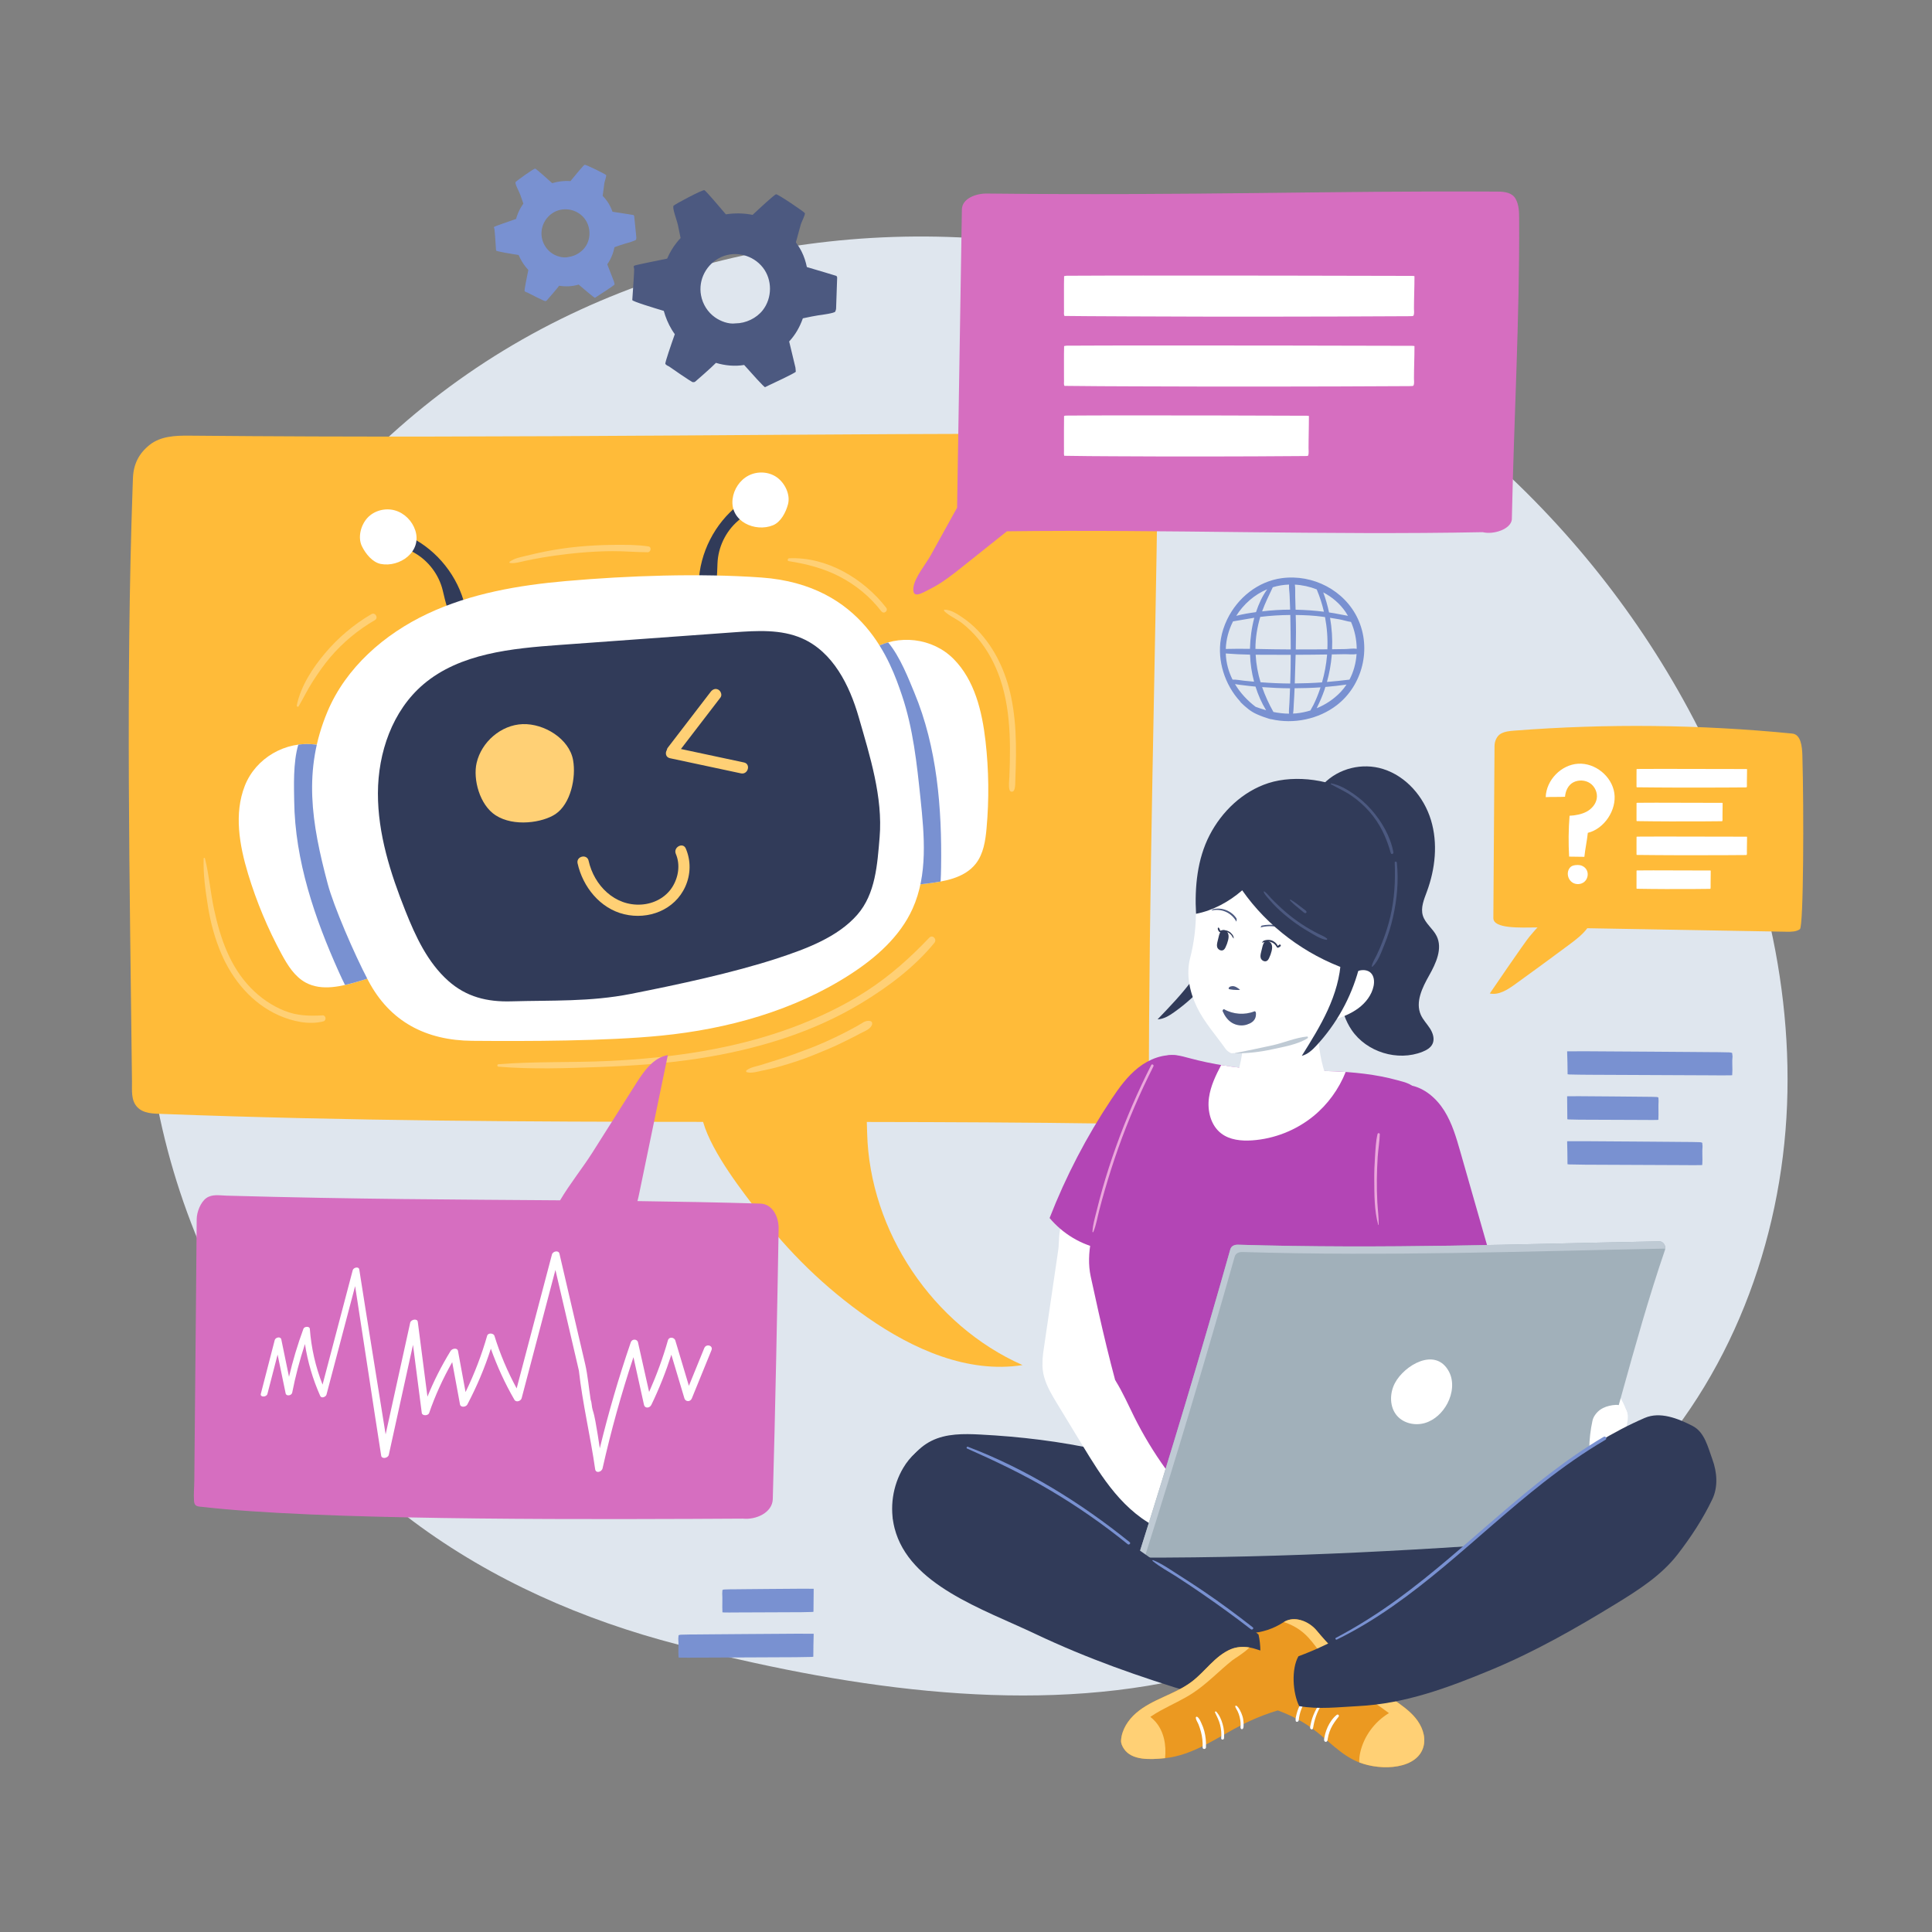 <?xml version="1.0" encoding="utf-8"?>
<!-- Generator: Adobe Illustrator 27.5.0, SVG Export Plug-In . SVG Version: 6.00 Build 0)  -->
<svg version="1.1" xmlns="http://www.w3.org/2000/svg" xmlns:xlink="http://www.w3.org/1999/xlink" x="0px" y="0px"
	 viewBox="0 0 500 500" style="enable-background:new 0 0 500 500;" xml:space="preserve">
<rect x="0" y="0" width="500" height="500" fill="#808080" stroke="none"/>
<g id="OBJECTS">
	<path style="fill:#DFE6EE;" d="M106.992,393.762c-47.884-35.706-74.238-97.584-68.938-157.079
		c5.3-59.495,41.259-114.971,92.301-145.995S246.116,53.1,303.063,71.125c56.946,18.025,105.527,59.817,133.884,112.389
		c16.9,31.331,26.938,66.819,25.543,102.389c-1.395,35.57-14.77,71.117-39.627,96.599c-15.099,15.477-33.99,26.765-54.205,34.215
		c-21.612,7.964-41.824,13.344-63.873,18.09c-41.5,8.933-87.884,1.521-129.246-9.173
		C150.981,419.283,127.386,408.969,106.992,393.762z"/>
	<g>
		<path style="fill:#FFBB39;" d="M299.659,117.207c-1.378-2.541-4.121-4.941-7.012-4.95c-81.11-0.234-157.185,1.307-243.699,0.49
			c-3.609-0.034-7.379,0.134-10.207,2.377c-2.828,2.243-4.203,5.025-4.337,8.632c-0.029,0.787-0.057,1.574-0.085,2.361
			c-1.793,51.218-0.739,102.456-0.163,153.686c0.027,2.392-0.291,4.934,1.34,6.683c1.631,1.749,4.183,1.714,6.573,1.804
			c48.523,1.825,94.631,2.024,139.886,2.052c2.39,8.297,10.917,18.866,13.914,22.871c8.007,10.698,17.708,20.136,28.672,27.779
			c11.758,8.196,25.939,14.515,40.098,12.288c-23.239-10.277-39.552-34.62-40.222-60.021c-0.025-0.948-0.039-1.923-0.087-2.895
			c20.783,0.029,41.49,0.119,62.272,0.415c4.352,0.062,10.726-2.074,10.723-6.426c-0.036-53.414,1.747-115.622,2.249-158.841
			C299.607,122.621,301.037,119.748,299.659,117.207z"/>
		<g>
			<path style="fill:#FFFFFF;" d="M63.357,203.363c-2.831,7.215-1.402,15.374,0.843,22.792c2.185,7.215,5.107,14.207,8.708,20.831
				c1.545,2.842,3.347,5.749,6.189,7.295c4.216,2.294,9.4,0.976,14.001-0.392c3.777-1.123,7.99-2.611,9.617-6.2
				c1.207-2.663,0.62-5.757-0.023-8.609c-2.298-10.188-5.04-20.276-8.218-30.225c-2.025-6.339-5.349-15.202-12.864-16.165
				C73.927,191.705,66.189,196.148,63.357,203.363z"/>
			<path style="fill:#7991D1;" d="M94.475,208.855c-2.025-6.339-5.349-15.202-12.864-16.165c-1.478-0.189-2.957-0.174-4.403,0.019
				c-1.399,4.624-1.116,11.041-1.071,14.59c0.194,15.391,5.315,30.374,11.571,44.271c0.504,1.119,1.024,2.24,1.579,3.34
				c1.293-0.292,2.574-0.654,3.812-1.022c3.777-1.123,7.99-2.611,9.617-6.2c1.207-2.663,0.62-5.757-0.023-8.609
				C100.395,228.891,97.652,218.803,94.475,208.855z"/>
			<path style="fill:#FFFFFF;" d="M246.785,170.536c5.46,5.5,7.385,13.557,8.266,21.257c0.857,7.49,0.947,15.068,0.269,22.576
				c-0.291,3.222-0.792,6.605-2.788,9.152c-2.96,3.778-8.242,4.625-13.008,5.194c-3.913,0.467-8.37,0.773-11.287-1.877
				c-2.164-1.966-2.853-5.039-3.394-7.912c-1.932-10.264-3.415-20.612-4.445-31.005c-0.656-6.622-1.12-16.076,5.397-19.941
				C232.459,164.027,241.324,165.036,246.785,170.536z"/>
			<path style="fill:#7991D1;" d="M220.399,187.92c-0.656-6.622-1.12-16.076,5.397-19.941c1.281-0.76,2.645-1.332,4.049-1.729
				c3.118,3.69,5.404,9.692,6.77,12.969c5.927,14.206,7.169,29.99,6.939,45.229c-0.018,1.228-0.052,2.462-0.125,3.693
				c-1.302,0.245-2.622,0.421-3.905,0.574c-3.913,0.467-8.37,0.772-11.287-1.877c-2.164-1.966-2.853-5.039-3.394-7.912
				C222.911,208.661,221.428,198.313,220.399,187.92z"/>
			<path style="fill:#313B59;" d="M106.288,139.027c6.966,3.509,12.252,10.194,14.06,17.781c0.243,1.021-4.091,1.642-4.503,0.677
				c-0.412-0.965-1.027-3.708-1.275-4.728c-0.98-4.022-3.671-7.597-7.264-9.652c-0.618-0.354-1.27-0.67-1.792-1.154
				c-0.522-0.485-0.905-1.186-0.803-1.891C104.813,139.354,105.652,138.706,106.288,139.027z"/>
			<path style="fill:#FFFFFF;" d="M107.472,137.249c-0.796-2.438-2.814-4.47-5.283-5.163c-2.469-0.693-5.312,0.03-7.064,1.902
				c-1.751,1.873-2.584,5.065-1.464,7.371c0.954,1.965,2.741,4.174,4.885,4.591C103.421,146.899,109.286,142.807,107.472,137.249z"
				/>
			<path style="fill:#313B59;" d="M191.103,130.67c-6.139,4.811-10.006,12.406-10.285,20.201c-0.038,1.049,4.335,0.805,4.549-0.223
				s0.277-3.838,0.32-4.887c0.169-4.136,2.104-8.171,5.223-10.893c0.537-0.468,1.113-0.907,1.53-1.485
				c0.416-0.578,0.654-1.341,0.415-2.012C192.614,130.701,191.663,130.231,191.103,130.67z"/>
			<path style="fill:#FFFFFF;" d="M189.592,129.16c0.3-2.547,1.88-4.937,4.163-6.102c2.284-1.166,5.214-1.016,7.3,0.475
				c2.086,1.491,3.53,4.457,2.886,6.939c-0.549,2.115-1.865,4.632-3.886,5.463C195.463,137.824,188.907,134.966,189.592,129.16z"/>
			<path style="fill:#FFFFFF;" d="M95.284,253.747c-3.716-7.081-8.942-19.27-10.454-24.938c-4.232-15.871-6.444-29.495-0.085-44.64
				c4.781-11.385,14.713-20.07,25.886-25.328c11.173-5.258,23.562-7.388,35.863-8.466c15.981-1.401,34.557-2.058,50.558-0.915
				c26.45,1.889,33.469,21.912,36.368,30.486c2.898,8.574,3.858,17.662,4.799,26.664c1.005,9.609,1.931,19.747-2.041,28.555
				c-3.261,7.23-9.495,12.711-16.157,17.015c-14.543,9.394-31.721,14.14-48.95,15.848c-14.297,1.418-34.493,1.456-48.833,1.337
				C110.25,269.266,100.887,264.423,95.284,253.747z"/>
			<path style="fill:#313B59;" d="M116.007,253.842c-5.356-4.777-8.45-11.48-11.087-18.095c-3.89-9.759-7.14-19.979-7.115-30.458
				c0.025-10.479,3.716-21.344,11.789-28.201c9.429-8.009,22.801-9.277,35.236-10.178c15.046-1.091,30.092-2.182,45.137-3.273
				c5.94-0.431,12.165-0.816,17.602,1.572c8.003,3.514,12.292,12.125,14.673,20.408c2.885,10.034,6.272,20.673,5.402,31.064
				c-0.593,7.081-1.056,14.617-5.753,20.022c-5.063,5.827-13.259,8.865-20.658,11.295c-11.482,3.771-26.118,6.885-38.008,9.228
				c-10.504,2.069-20.408,1.619-30.945,1.922C126.117,259.323,120.703,258.029,116.007,253.842z"/>
			<path style="fill:#FFD075;" d="M192.536,197.323c-5.436-1.16-10.873-2.321-16.309-3.481l10.234-13.334
				c0.482-0.628,0.097-1.639-0.525-2.003c-0.755-0.441-1.52-0.104-2.003,0.525c-3.712,4.837-7.425,9.674-11.137,14.51
				c-0.123,0.16-0.188,0.345-0.209,0.538c-0.473,0.766-0.329,1.906,0.796,2.147c6.125,1.307,12.251,2.615,18.376,3.922
				C193.595,200.539,194.381,197.717,192.536,197.323z"/>
			<path style="fill:#FFD075;" d="M123.351,197.43c1.261-5.432,6.333-9.824,11.906-10.025c5.573-0.201,12.062,3.799,13.052,9.286
				c0.832,4.613-0.648,11.358-4.534,13.98c-3.284,2.216-10.769,3.401-15.526,0.315C124.124,208.312,122.37,201.656,123.351,197.43z"
				/>
			<path style="fill:#FFD075;" d="M177.484,219.602c-0.739-1.732-3.315-0.336-2.579,1.389c1.191,2.789,0.682,6.06-0.915,8.58
				c-1.735,2.739-4.787,4.315-7.988,4.526c-6.883,0.452-12.249-4.933-13.674-11.344c-0.408-1.838-3.259-1.165-2.849,0.679
				c1.35,6.074,5.797,11.655,12.017,13.163c6.305,1.529,13.127-1.078,15.863-7.151C178.775,226.3,178.836,222.77,177.484,219.602z"
				/>
		</g>
		<g>
			<path style="fill:#FFD075;" d="M240.496,242.673c-4.943,5.197-10.143,9.85-16.178,13.764c-6.035,3.914-12.646,7.035-19.384,9.529
				c-15.055,5.572-31.181,7.817-47.152,8.601c-9.578,0.47-19.211,0.091-28.767,0.852c-0.412,0.033-0.412,0.607,0,0.641
				c8.678,0.709,17.483,0.409,26.177,0.082c8.605-0.324,17.239-0.891,25.752-2.221c14.756-2.306,29.372-6.638,42.194-14.446
				c6.855-4.175,13.578-9.221,18.684-15.475C242.571,243.084,241.345,241.781,240.496,242.673z"/>
			<path style="fill:#FFD075;" d="M225.273,264.258c-1.245-0.355-2.322,0.667-3.36,1.227c-1.348,0.727-2.697,1.472-4.07,2.151
				c-2.723,1.347-5.539,2.638-8.38,3.714c-2.736,1.036-5.477,2.059-8.272,2.925c-1.467,0.455-2.924,0.94-4.396,1.378
				c-1.195,0.356-2.646,0.564-3.625,1.375c-0.163,0.135-0.064,0.408,0.121,0.459c1.216,0.331,2.7-0.141,3.902-0.39
				c1.508-0.312,3.003-0.638,4.484-1.061c2.952-0.844,5.876-1.777,8.723-2.93c2.733-1.107,5.441-2.193,8.071-3.529
				c1.371-0.696,2.759-1.343,4.105-2.088c1.087-0.602,2.814-1.121,3.136-2.457C225.793,264.699,225.609,264.354,225.273,264.258z"/>
			<path style="fill:#FFD075;" d="M96.121,158.94c-4.533,2.643-8.6,6.084-11.984,10.093c-3.248,3.847-6.296,8.528-7.336,13.526
				c-0.062,0.296,0.338,0.491,0.502,0.212c1.258-2.15,2.324-4.392,3.684-6.486c1.386-2.134,2.828-4.235,4.478-6.175
				c3.278-3.854,7.189-7.083,11.557-9.629C98.013,159.903,97.116,158.36,96.121,158.94z"/>
			<path style="fill:#FFD075;" d="M229.393,157.337c-5.831-7.549-15.386-13.287-25.16-12.851c-0.401,0.018-0.542,0.673-0.1,0.741
				c4.571,0.704,9.046,1.859,13.174,4.001c4.162,2.16,7.855,5.192,10.724,8.906c0.201,0.26,0.539,0.493,0.891,0.363
				c0.234-0.087,0.326-0.164,0.472-0.363C229.54,157.932,229.548,157.536,229.393,157.337z"/>
			<path style="fill:#FFD075;" d="M167.824,141.413c-2.962-0.454-6.073-0.433-9.064-0.405c-3.113,0.03-6.223,0.187-9.321,0.49
				c-2.939,0.287-5.845,0.725-8.739,1.314c-1.523,0.31-3.039,0.653-4.547,1.031c-1.389,0.348-3.071,0.634-4.229,1.52
				c-0.148,0.114-0.094,0.319,0.092,0.341c1.304,0.157,2.736-0.309,4.005-0.58c1.447-0.31,2.902-0.589,4.361-0.834
				c3.076-0.517,6.183-0.913,9.288-1.204c2.943-0.276,5.899-0.431,8.855-0.446c3.036-0.015,6.064,0.268,9.094,0.279
				C168.455,142.921,168.7,141.547,167.824,141.413z"/>
			<path style="fill:#FFD075;" d="M83.477,262.776c-3.438,0.197-6.59,0.117-9.841-1.179c-3.294-1.313-6.276-3.389-8.74-5.93
				c-5.401-5.57-7.884-12.863-9.49-20.295c-0.946-4.377-1.285-8.902-2.369-13.241c-0.048-0.192-0.331-0.145-0.337,0.046
				c-0.134,4.15,0.48,8.431,1.135,12.522c0.659,4.111,1.778,8.194,3.402,12.029c2.897,6.839,8.012,12.997,14.922,16.043
				c3.475,1.531,7.765,2.535,11.528,1.555C84.531,264.107,84.381,262.725,83.477,262.776z"/>
			<path style="fill:#FFD075;" d="M262.917,192.43c-0.075-4.075-0.415-8.16-1.259-12.153c-1.338-6.333-4.139-12.468-8.656-17.172
				c-1.196-1.246-2.52-2.357-3.953-3.321c-1.326-0.892-2.897-1.961-4.548-1.999c-0.179-0.004-0.271,0.228-0.146,0.352
				c1.322,1.298,3.189,2.012,4.654,3.156c1.502,1.173,2.879,2.531,4.102,3.992c2.571,3.07,4.474,6.701,5.753,10.485
				c1.537,4.547,2.189,9.329,2.416,14.109c0.117,2.477,0.118,4.959,0.063,7.438c-0.028,1.242-0.07,2.483-0.119,3.724
				c-0.044,1.116-0.264,2.333,0.056,3.415c0.184,0.623,0.978,0.547,1.191,0c0.334-0.856,0.263-1.808,0.298-2.717
				c0.042-1.086,0.08-2.171,0.109-3.257C262.93,196.464,262.953,194.447,262.917,192.43z"/>
		</g>
	</g>
	<g>
		<path style="fill:#D66EC0;" d="M393.155,56.641c-0.009-1.791-0.043-3.675-0.939-5.225c-0.896-1.55-2.775-1.817-4.566-1.827
			c-44-0.248-78.854,1.077-132.286,0.504c-2.833-0.03-6.385,1.298-6.43,4.131c-0.413,25.732-0.826,51.464-1.238,77.195
			c-0.266,0.446-0.522,0.898-0.769,1.346c-2.019,3.65-4.039,7.299-6.058,10.949c-1.228,2.219-4.182,5.744-4.476,8.338
			c-0.357,3.15,2.248,1.415,4.42,0.322c3.065-1.543,5.776-3.713,8.446-5.842c3.777-3.012,7.555-6.023,11.332-9.035
			c40.806-0.511,82.44,1.027,123.135,0.229c2.779,0.704,7.264-0.758,7.536-3.275C391.793,108.651,393.289,82.444,393.155,56.641z"/>
		<g>
			<g>
				<path style="fill:#FFFFFF;" d="M365.818,81.674c0,0-0.004,0-0.005,0c0.271-0.637,0.102-1.289,0.119-1.927
					c0.017-0.667,0.012-1.334,0.023-2.002c0.022-1.334,0.064-2.669,0.088-4.003c0.013-0.751,0.029-1.501,0.022-2.252
					c0-0.043-0.167-0.066-0.347-0.071c-0.069-0.009-0.15-0.016-0.257-0.016c-11.636-0.056-58.079-0.107-69.66-0.089
					c-6.56,0.01-13.125,0.009-19.682,0.051c-0.221,0.001-0.36,0.025-0.418,0.054c-0.165,0.006-0.309,0.027-0.31,0.067
					c-0.079,2.669-0.006,5.338-0.033,8.008c-0.004,0.365,0.004,0.73,0.007,1.095c0.004,0.384-0.078,0.774,0.098,1.158
					c0.02,0.043,0.285,0.05,0.396,0.022c0.027,0.002,0.052,0.004,0.083,0.005c2.881,0.065,29.215,0.159,35.025,0.167
					c11.678,0.016,23.357,0.013,35.033-0.026c6.606-0.022,12.143-0.069,18.749-0.082C365.309,81.832,365.745,81.82,365.818,81.674z"
					/>
			</g>
			<g>
				<path style="fill:#FFFFFF;" d="M365.818,99.77c0,0-0.004,0-0.005,0c0.271-0.637,0.102-1.289,0.119-1.927
					c0.017-0.667,0.012-1.334,0.023-2.002c0.022-1.334,0.064-2.669,0.088-4.003c0.013-0.751,0.029-1.501,0.022-2.252
					c0-0.043-0.167-0.066-0.347-0.071c-0.069-0.009-0.15-0.016-0.257-0.016c-11.636-0.056-58.079-0.107-69.66-0.089
					c-6.56,0.01-13.125,0.009-19.682,0.051c-0.221,0.001-0.36,0.025-0.418,0.055c-0.165,0.006-0.309,0.027-0.31,0.067
					c-0.079,2.669-0.006,5.339-0.033,8.008c-0.004,0.365,0.004,0.73,0.007,1.095c0.004,0.384-0.078,0.774,0.098,1.158
					c0.02,0.043,0.285,0.051,0.396,0.022c0.027,0.002,0.052,0.004,0.083,0.005c2.881,0.065,14.634,0.106,17.595,0.117
					c5.809,0.022,11.619,0.042,17.429,0.05c11.678,0.016,23.357,0.013,35.033-0.026c6.606-0.022,12.143-0.068,18.749-0.082
					C365.309,99.928,365.745,99.916,365.818,99.77z"/>
			</g>
			<g>
				<path style="fill:#FFFFFF;" d="M338.573,117.866c0,0-0.003,0-0.004,0c0.189-0.637,0.072-1.289,0.083-1.927
					c0.012-0.667,0.009-1.334,0.016-2.002c0.015-1.334,0.045-2.669,0.061-4.003c0.009-0.751,0.021-1.501,0.016-2.252
					c0-0.043-0.117-0.066-0.243-0.071c-0.049-0.009-0.105-0.016-0.179-0.016c-8.132-0.056-40.589-0.107-48.682-0.089
					c-4.584,0.01-9.173,0.009-13.755,0.051c-0.154,0.001-0.251,0.025-0.292,0.055c-0.115,0.006-0.216,0.027-0.217,0.067
					c-0.055,2.669-0.004,5.339-0.023,8.007c-0.003,0.365,0.003,0.73,0.005,1.095c0.003,0.385-0.055,0.774,0.069,1.158
					c0.014,0.043,0.199,0.051,0.277,0.022c0.019,0.002,0.036,0.004,0.058,0.005c2.014,0.065,10.227,0.106,12.297,0.117
					c4.06,0.022,8.12,0.042,12.181,0.05c8.161,0.016,16.323,0.013,24.483-0.026c4.616-0.022,8.486-0.068,13.103-0.082
					C338.217,118.024,338.523,118.012,338.573,117.866z"/>
			</g>
		</g>
	</g>
	<g>
		<path style="fill:#D66EC0;" d="M201.511,318.015c0.055-3.131-1.61-6.435-4.737-6.526c-10.973-0.32-21.454-0.515-31.805-0.649
			c0.167-0.605,0.304-1.219,0.428-1.82c2.48-11.986,4.961-23.971,7.441-35.957c-3.711,0.612-6.179,4.118-8.201,7.314
			c-3.783,5.981-7.566,11.961-11.35,17.942c-2.426,3.835-5.82,8.056-8.335,12.323c-26.182-0.203-53.01-0.268-86.323-1.209
			c-1.816-0.051-3.701-0.436-5.206,0.61c-1.505,1.046-2.506,3.651-2.519,5.469c-0.114,15.174-0.269,30.349-0.415,45.523
			c-0.047,4.945-0.094,9.889-0.138,14.834c-0.021,2.409-0.042,4.818-0.062,7.227c-0.015,1.797-0.205,3.598-0.074,5.394
			c0.111,1.517,1.095,1.37,2.421,1.521c1.918,0.219,3.84,0.408,5.763,0.578c4.508,0.398,9.025,0.694,13.544,0.942
			c11.035,0.606,22.085,0.929,33.133,1.157c12.441,0.257,24.885,0.374,37.328,0.424c12.296,0.049,24.591,0.029,36.887-0.025
			c4.312-0.019,8.624-0.042,12.937-0.068c3.46,0.368,7.669-1.565,7.768-5.052C200.659,364.672,201.146,338.89,201.511,318.015z"/>
		<path style="fill:#FFFFFF;" d="M182.259,348.895c-1.325,3.252-2.65,6.504-3.975,9.756c-1.172-3.916-2.343-7.831-3.514-11.747
			c-0.24-0.803-1.615-1.079-1.921,0c-1.289,4.54-2.923,8.98-4.857,13.335c-0.963-4.284-1.928-8.568-2.883-12.854
			c-0.193-0.865-1.528-0.969-1.861,0c-3.113,9.058-5.779,18.209-8.018,27.431c-0.342-2.322-0.707-4.64-1.129-6.941
			c-0.188-1.023-0.398-2.003-0.714-2.969c-0.27-0.828-0.207-1.847-0.523-2.642c-0.48-3.047-0.74-6.255-1.419-9.226
			c-0.732-3.203-1.497-6.396-2.244-9.595c-1.479-6.332-2.954-12.666-4.42-19.003c-0.218-0.943-1.714-0.63-1.937,0.214
			c-3.063,11.552-6.102,23.107-9.135,34.663c-2.374-4.377-4.301-8.915-5.752-13.62c-0.208-0.676-1.644-0.853-1.887,0
			c-1.413,4.946-3.275,9.804-5.583,14.566c-0.654-3.548-1.307-7.097-1.961-10.645c-0.16-0.867-1.495-0.673-1.908,0
			c-2.361,3.85-4.36,7.8-5.998,11.84c-0.832-6.453-1.665-12.905-2.497-19.358c-0.125-0.968-1.781-0.634-1.968,0.217
			c-2.119,9.633-4.238,19.266-6.357,28.899c-2.256-14.228-4.602-28.44-6.821-42.674c-0.132-0.848-1.507-0.53-1.696,0.187
			c-2.611,9.869-5.217,19.738-7.804,29.61c-1.826-4.644-2.921-9.475-3.297-14.455c-0.053-0.698-1.414-0.649-1.654,0
			c-1.516,4.108-2.753,8.255-3.732,12.431c-0.665-3.226-1.33-6.452-1.995-9.679c-0.173-0.837-1.515-0.55-1.707,0.188
			c-1.206,4.638-2.412,9.276-3.597,13.916c-0.23,0.9,1.478,0.887,1.711,0c0.888-3.389,1.76-6.78,2.635-10.171
			c0.695,3.349,1.39,6.698,2.083,10.048c0.166,0.802,1.543,0.574,1.692-0.187c0.83-4.232,1.944-8.429,3.304-12.596
			c0.708,4.625,2.03,9.114,3.957,13.441c0.319,0.716,1.46,0.237,1.616-0.353c2.488-9.358,4.949-18.719,7.411-28.079
			c2.282,14.622,4.451,29.264,6.744,43.884c0.151,0.962,1.782,0.642,1.971-0.217c2.087-9.491,4.174-18.982,6.261-28.473
			c0.759,5.879,1.518,11.757,2.276,17.636c0.101,0.781,1.642,0.775,1.909,0c1.549-4.495,3.543-8.88,5.966-13.15
			c0.672,3.649,1.345,7.299,2.017,10.948c0.153,0.831,1.53,0.716,1.907,0c2.479-4.712,4.507-9.526,6.076-14.43
			c1.624,4.552,3.639,8.972,6.102,13.221c0.446,0.768,1.672,0.323,1.865-0.407c2.928-11.066,5.842-22.133,8.744-33.201
			c2.035,8.68,4.053,17.364,6.07,26.048c0.959,8.606,2.994,16.977,4.215,25.532c0.163,1.14,1.695,0.751,1.922-0.257
			c2.172-9.665,4.845-19.254,7.987-28.744c0.912,4.111,1.821,8.222,2.729,12.334c0.215,0.973,1.47,0.899,1.905,0
			c2.049-4.232,3.76-8.558,5.175-12.971c1.127,3.767,2.254,7.533,3.381,11.3c0.263,0.878,1.51,1.008,1.921,0
			c1.694-4.158,3.388-8.317,5.083-12.475C184.626,348.195,182.758,347.67,182.259,348.895z"/>
	</g>
	<g>
		<path style="fill:#FFBB39;" d="M466.453,195.509c-0.065-2.268-0.367-5.441-2.624-5.663c-23.877-2.353-47.96-2.609-71.881-0.763
			c-1.204,0.093-2.447,0.203-3.507,0.78c-1.06,0.578-1.649,1.969-1.658,3.176c-0.102,14.862-0.204,29.724-0.305,44.586
			c0.059,2.76,6.859,2.44,11.436,2.397c-0.707,0.71-1.366,1.554-2.122,2.417c-1.053,1.201-10.243,14.673-10.236,14.675
			c2.342,0.488,4.6-0.977,6.541-2.376c4.746-3.421,9.466-6.879,14.159-10.373c1.641-1.222,3.327-2.524,4.534-4.142
			c17.203,0.303,34.407,0.606,51.61,0.909c1.178,0.021,2.444,0.016,3.408-0.66C466.773,239.797,466.856,209.548,466.453,195.509z"/>
		<g>
			<g>
				<g>
					<path style="fill:#FFFFFF;" d="M406.202,211.116c-0.279,3.518-0.317,7.054-0.113,10.577c1.323,0.019,2.621,0.035,3.944,0.055
						c0.214-2.054,0.681-4.155,0.895-6.209c4.283-1.044,7.514-5.943,6.858-10.302c-0.656-4.359-4.962-7.847-9.362-7.585
						c-4.401,0.263-8.26,4.238-8.393,8.645c1.604-0.087,3.389-0.006,4.993-0.093c0.126-1.514,0.809-3.041,2.159-3.738
						c1.35-0.697,3.08-0.614,4.336,0.241c1.256,0.856,1.967,2.461,1.719,3.96c-0.239,1.439-1.291,2.655-2.568,3.36
						C409.392,210.731,407.659,211.056,406.202,211.116z"/>
				</g>
				<g>
					<path style="fill:#FFFFFF;" d="M406.56,224.298c-0.385,0.301-0.636,0.753-0.749,1.229c-0.254,1.067,0.215,2.273,1.134,2.872
						c0.919,0.598,2.226,0.533,3.067-0.171c0.841-0.703,1.135-1.994,0.662-2.984c-0.336-0.703-1.042-1.204-1.804-1.338
						C408.201,223.79,407.104,223.873,406.56,224.298z"/>
				</g>
			</g>
			<g>
				<path style="fill:#FFFFFF;" d="M452.056,203.705c0,0-0.001,0-0.002,0c0.085-0.29,0.032-0.587,0.038-0.878
					c0.005-0.304,0.004-0.608,0.007-0.912c0.007-0.608,0.02-1.216,0.028-1.824c0.004-0.342,0.009-0.684,0.007-1.026
					c0-0.02-0.053-0.03-0.109-0.032c-0.022-0.004-0.048-0.007-0.081-0.007c-3.67-0.026-18.315-0.049-21.967-0.04
					c-2.069,0.005-4.139,0.004-6.207,0.023c-0.07,0.001-0.113,0.011-0.132,0.025c-0.052,0.003-0.097,0.012-0.098,0.031
					c-0.025,1.216-0.002,2.433-0.011,3.649c-0.001,0.166,0.001,0.333,0.002,0.499c0.001,0.175-0.025,0.353,0.031,0.528
					c0.006,0.02,0.09,0.023,0.125,0.01c0.008,0.001,0.016,0.002,0.026,0.002c0.909,0.03,9.213,0.072,11.045,0.076
					c3.682,0.007,7.365,0.006,11.048-0.012c2.083-0.01,3.829-0.031,5.912-0.038C451.895,203.777,452.033,203.771,452.056,203.705z"
					/>
			</g>
			<g>
				<path style="fill:#FFFFFF;" d="M445.751,212.458c0,0-0.001,0-0.001,0c0.066-0.29,0.025-0.587,0.029-0.878
					c0.004-0.304,0.003-0.608,0.006-0.912c0.005-0.608,0.016-1.216,0.022-1.824c0.003-0.342,0.007-0.684,0.005-1.026
					c0-0.02-0.041-0.03-0.085-0.032c-0.017-0.004-0.037-0.007-0.063-0.008c-2.858-0.026-14.268-0.049-17.113-0.04
					c-1.611,0.005-3.224,0.004-4.835,0.023c-0.054,0.001-0.088,0.012-0.103,0.025c-0.041,0.003-0.076,0.012-0.076,0.031
					c-0.02,1.216-0.001,2.433-0.008,3.649c-0.001,0.166,0.001,0.333,0.002,0.499c0.001,0.175-0.019,0.353,0.024,0.528
					c0.005,0.02,0.07,0.023,0.097,0.01c0.007,0.001,0.013,0.002,0.02,0.002c0.708,0.03,7.177,0.072,8.604,0.076
					c2.869,0.007,5.738,0.006,8.606-0.012c1.623-0.01,2.983-0.031,4.606-0.038C445.626,212.53,445.734,212.525,445.751,212.458z"/>
			</g>
			<g>
				<path style="fill:#FFFFFF;" d="M452.056,221.212c0,0-0.001,0-0.002,0c0.085-0.29,0.032-0.587,0.038-0.878
					c0.005-0.304,0.004-0.608,0.007-0.912c0.007-0.608,0.02-1.216,0.028-1.824c0.004-0.342,0.009-0.684,0.007-1.026
					c0-0.02-0.053-0.03-0.109-0.032c-0.022-0.004-0.048-0.007-0.081-0.007c-3.67-0.026-18.315-0.049-21.967-0.04
					c-2.069,0.005-4.139,0.004-6.207,0.023c-0.07,0.001-0.113,0.012-0.132,0.025c-0.052,0.003-0.097,0.012-0.098,0.03
					c-0.025,1.216-0.002,2.433-0.011,3.649c-0.001,0.166,0.001,0.332,0.002,0.499c0.001,0.175-0.025,0.353,0.031,0.527
					c0.006,0.02,0.09,0.023,0.125,0.01c0.008,0.001,0.016,0.002,0.026,0.002c0.909,0.03,9.213,0.072,11.045,0.076
					c3.682,0.007,7.365,0.006,11.048-0.012c2.083-0.01,3.829-0.031,5.912-0.038C451.895,221.284,452.033,221.279,452.056,221.212z"
					/>
			</g>
			<g>
				<path style="fill:#FFFFFF;" d="M442.68,229.965c0,0-0.001,0-0.001,0c0.057-0.29,0.022-0.587,0.025-0.878
					c0.004-0.304,0.003-0.608,0.005-0.912c0.005-0.608,0.014-1.216,0.019-1.824c0.003-0.342,0.006-0.684,0.005-1.026
					c0-0.02-0.035-0.03-0.074-0.032c-0.015-0.004-0.032-0.007-0.054-0.007c-2.464-0.026-12.296-0.049-14.748-0.04
					c-1.389,0.005-2.779,0.004-4.167,0.023c-0.047,0.001-0.076,0.012-0.089,0.025c-0.035,0.003-0.065,0.012-0.066,0.03
					c-0.017,1.216-0.001,2.433-0.007,3.649c-0.001,0.166,0.001,0.333,0.002,0.499c0.001,0.175-0.017,0.353,0.021,0.528
					c0.004,0.02,0.06,0.023,0.084,0.01c0.006,0.001,0.011,0.002,0.018,0.002c0.61,0.03,6.185,0.072,7.415,0.076
					c2.472,0.007,4.945,0.006,7.417-0.012c1.398-0.01,2.571-0.031,3.969-0.038C442.572,230.037,442.665,230.032,442.68,229.965z"/>
			</g>
		</g>
	</g>
	<path style="fill:#7991D1;" d="M351.421,160.17c-3.435-7.401-11.648-11.622-19.697-10.542c-6.174,0.828-11.418,5.084-14.1,10.604
		c-0.043,0.061-0.077,0.127-0.095,0.199c-0.727,1.539-1.266,3.168-1.559,4.852c-0.985,5.673,1.006,11.946,4.965,16.232
		c-0.09,0.116,2.01,2.041,3.098,2.673c1.387,0.918,4.866,2.035,4.971,1.943c5.774,1.333,12.22,0.007,16.931-3.611
		C352.626,177.381,354.989,167.858,351.421,160.17z M348.246,158.395c0.215,0.318,0.415,0.646,0.606,0.979
		c-0.631-0.131-1.276-0.22-1.876-0.346c-0.993-0.209-2.008-0.382-3.02-0.533c-0.374-1.761-0.871-3.497-1.501-5.187
		C344.76,154.514,346.782,156.231,348.246,158.395z M333.821,176.892c-2.536-0.016-5.065-0.132-7.593-0.326
		c-0.691-2.293-1.135-4.654-1.265-7.124c3.028,0.036,6.06,0.004,9.074,0.02c0,2.477-0.039,4.953-0.129,7.43
		C333.88,176.891,333.85,176.892,333.821,176.892z M335.347,168.074c0.063-2.965,0.085-5.951-0.017-8.914
		c2.381,0.021,4.78,0.143,7.132,0.473c0.151,0.021,0.301,0.044,0.452,0.065c0.52,2.741,0.729,5.538,0.609,8.344
		C340.799,168.088,338.072,168.061,335.347,168.074z M343.449,169.383c-0.007,0.083-0.007,0.167-0.014,0.25
		c-0.204,2.36-0.647,4.692-1.298,6.967c-2.346,0.17-4.698,0.257-7.053,0.273c0.092-2.47,0.163-4.942,0.222-7.413
		C338.019,169.471,340.737,169.405,343.449,169.383z M340.762,152.532c0.792,1.877,1.412,3.81,1.867,5.779
		c-2.434-0.302-4.882-0.473-7.333-0.521c-0.027-1.141-0.048-2.281-0.096-3.422c-0.038-0.897,0.07-2.064-0.09-3.069
		C337.041,151.401,338.962,151.821,340.762,152.532z M334.044,168.071c-3.043,0.008-6.09-0.073-9.136-0.126
		c0-0.013-0.001-0.026-0.001-0.04c-0.001-2.809,0.46-5.561,1.245-8.253c2.586-0.314,5.175-0.476,7.779-0.497
		C333.993,162.127,334.025,165.098,334.044,168.071z M333.602,151.285c-0.067,0.945,0.125,1.987,0.152,2.861
		c0.036,1.211,0.093,2.42,0.135,3.63c-2.421,0.005-4.854,0.159-7.258,0.447c0.77-2.144,1.793-4.181,2.763-6.242
		C330.756,151.56,332.172,151.335,333.602,151.285z M327.957,152.496c-1.267,1.767-2.207,3.796-2.902,5.922
		c-1.727,0.233-3.447,0.509-5.123,0.963C321.839,156.354,324.633,153.885,327.957,152.496z M319.107,160.813
		c1.838-0.288,3.664-0.65,5.502-0.939c-0.696,2.601-1.039,5.3-1.114,7.837c-0.002,0.071,0.004,0.144,0.002,0.215
		c-2.091-0.027-4.181-0.038-6.267,0.023C317.318,165.454,317.984,163.018,319.107,160.813z M323.511,169.421
		c0.069,2.324,0.426,4.696,1.04,6.998c-0.875-0.08-1.749-0.156-2.622-0.252c-0.938-0.103-1.97-0.322-2.947-0.282
		c-1.032-2.065-1.664-4.335-1.755-6.763C319.313,169.291,321.41,169.378,323.511,169.421z M324.945,182.917
		c-2.141-1.625-3.981-3.611-5.33-5.877c0.603,0.123,1.227,0.183,1.805,0.26c1.165,0.155,2.334,0.278,3.504,0.388
		c0.679,2.16,1.587,4.238,2.744,6.119C326.749,183.551,325.84,183.254,324.945,182.917z M333.591,184.696
		c-1.359-0.009-2.706-0.17-4.035-0.437c-0.004-0.008-0.004-0.016-0.008-0.025c-1.18-2.098-2.155-4.227-2.91-6.412
		c2.39,0.181,4.789,0.293,7.184,0.309c0.013,0,0.027-0.001,0.04-0.001c-0.051,1.252-0.107,2.505-0.159,3.757
		C333.667,182.756,333.524,183.762,333.591,184.696z M339.129,183.876c-1.204,0.368-2.445,0.629-3.712,0.751
		c-0.259,0.025-0.518,0.031-0.776,0.044c0.151-0.852,0.135-1.785,0.19-2.562c0.093-1.329,0.154-2.661,0.208-3.993
		c2.236-0.01,4.473-0.076,6.704-0.229c-0.051,0.156-0.091,0.314-0.144,0.469c-0.471,1.389-1.028,2.747-1.672,4.064
		C339.741,182.8,339.39,183.331,339.129,183.876z M346.971,179.076c-1.764,1.856-3.894,3.266-6.218,4.219
		c0.081-0.175,0.158-0.34,0.223-0.471c0.669-1.346,1.252-2.738,1.75-4.156c0.103-0.292,0.184-0.591,0.279-0.885
		c1.831-0.149,3.656-0.358,5.475-0.617C348.032,177.838,347.536,178.481,346.971,179.076z M349.244,175.887
		c-1.941,0.242-3.885,0.442-5.833,0.603c0.628-2.24,1.04-4.543,1.242-6.856c0.008-0.09,0.008-0.181,0.015-0.271
		c1.095-0.017,2.191-0.036,3.286-0.058c0.928-0.018,2.126,0.15,3.124-0.04C350.925,171.578,350.319,173.85,349.244,175.887z
		 M348.179,167.977c-1.145,0.023-2.29,0.033-3.435,0.049c0.121-2.724-0.062-5.456-0.526-8.139c0.806,0.12,1.61,0.247,2.413,0.396
		c0.976,0.181,1.999,0.539,3.008,0.669c0.95,2.172,1.454,4.56,1.477,6.954C350.171,167.759,349.072,167.959,348.179,167.977z"/>
	<g>
		<path style="fill:#4C5980;" d="M207.451,65.095c-0.423-0.839-0.928-1.624-1.478-2.374c0.514-1.84,1.216-4.367,1.273-4.636
			c0.09-0.428,1.225-2.578,1.051-2.924c-0.174-0.346-6.945-4.926-7.445-4.885c-0.391,0.032-4.365,3.725-6.079,5.334
			c-2.292-0.466-4.634-0.495-6.917-0.14c-1.321-1.565-5.179-6.11-5.561-6.255c-0.462-0.174-7.47,3.556-7.953,4.005
			c-0.483,0.448,0.862,3.796,1.11,5.048c0.127,0.64,0.415,2.037,0.688,3.332c-0.356,0.38-0.698,0.774-1.024,1.184
			c-1.011,1.27-1.825,2.672-2.462,4.152c-2.405,0.48-8.286,1.666-8.509,1.824c-0.28,0.199-0.054,0.504-0.022,0.871
			c0.032,0.366-0.29,5.346-0.35,5.987c-0.059,0.642-0.118,1.589-0.137,2.032c-0.014,0.329,5.372,1.978,8.152,2.807
			c0.469,1.691,1.146,3.325,2.057,4.839c0.244,0.406,0.511,0.803,0.794,1.193c-0.902,2.558-2.581,7.407-2.445,7.675
			c0.184,0.366,0.949,0.669,0.949,0.669s5.906,4.137,6.181,4.075c0.275-0.062,0.336,0.06,0.61-0.154
			c0.246-0.193,4.413-3.836,5.35-4.844c2.407,0.717,4.907,0.946,7.302,0.542c1.768,1.993,5.214,5.836,5.411,5.746
			c0.266-0.121,0.998-0.49,0.998-0.49s6.957-3.222,6.955-3.515c-0.003-0.292-0.096-1.086-0.096-1.086l-1.619-6.738
			c1.62-1.737,2.761-3.769,3.543-5.986c1.463-0.312,3.233-0.676,3.903-0.761c1.018-0.13,4.266-0.58,4.468-0.968
			c0.201-0.389,0.231-0.785,0.231-0.785l0.278-8.104l-0.179-0.356c0,0-5.418-1.658-7.663-2.295
			C208.529,67.735,208.102,66.385,207.451,65.095z M197.404,80.276c-1.619,2.075-4.376,3.406-7.066,3.415
			c-1.794,0.25-3.872-0.566-5.261-1.536c-1.923-1.342-3.227-3.423-3.652-5.726c-0.757-4.091,1.435-8.162,5.203-9.893
			c3.737-1.717,8.269-0.519,10.799,2.702C199.908,72.398,199.875,77.109,197.404,80.276z"/>
		<path style="fill:#7991D1;" d="M157.202,52.174c-0.367-0.535-0.786-1.025-1.232-1.488c0.181-1.307,0.427-3.102,0.441-3.291
			c0.022-0.301,0.599-1.878,0.448-2.099c-0.151-0.221-5.21-2.728-5.548-2.653c-0.265,0.058-2.642,2.954-3.666,4.214
			c-1.612-0.106-3.218,0.091-4.747,0.545c-1.049-0.949-4.111-3.702-4.386-3.765c-0.332-0.076-4.783,3.127-5.072,3.478
			c-0.289,0.352,0.942,2.518,1.228,3.352c0.146,0.426,0.473,1.356,0.78,2.217c-0.209,0.293-0.406,0.595-0.591,0.906
			c-0.574,0.963-1.001,1.998-1.3,3.07c-1.602,0.552-5.517,1.909-5.655,2.037c-0.173,0.162,0.01,0.35,0.066,0.598
			c0.055,0.248,0.297,3.686,0.316,4.13c0.019,0.445,0.067,1.098,0.095,1.403c0.021,0.227,3.86,0.856,5.839,1.166
			c0.478,1.114,1.092,2.17,1.857,3.121c0.205,0.255,0.424,0.502,0.654,0.743c-0.38,1.835-1.079,5.309-0.962,5.48
			c0.16,0.233,0.711,0.37,0.711,0.37s4.426,2.284,4.608,2.216c0.182-0.068,0.236,0.01,0.404-0.162
			c0.151-0.155,2.665-3.035,3.213-3.812c1.714,0.267,3.446,0.192,5.048-0.306c1.395,1.2,4.11,3.511,4.236,3.432
			c0.171-0.108,0.638-0.428,0.638-0.428s4.463-2.851,4.435-3.05c-0.029-0.2-0.167-0.735-0.167-0.735l-1.733-4.462
			c0.948-1.339,1.54-2.836,1.87-4.426c0.973-0.349,2.15-0.762,2.6-0.883c0.685-0.183,2.866-0.793,2.968-1.077
			c0.102-0.285,0.085-0.559,0.085-0.559l-0.561-5.573l-0.156-0.227c0,0-3.862-0.632-5.457-0.86
			C158.185,53.881,157.768,52.997,157.202,52.174z M151.734,63.496c-0.916,1.57-2.679,2.737-4.52,2.993
			c-1.205,0.337-2.703-0.029-3.743-0.563c-1.441-0.74-2.526-2.044-3.031-3.581c-0.897-2.73,0.225-5.719,2.644-7.253
			c2.398-1.521,5.611-1.122,7.642,0.848C152.717,57.871,153.132,61.099,151.734,63.496z"/>
	</g>
	<g>
		<g>
			<path style="fill:#7991D1;" d="M448.375,273.416c-0.03-0.294-0.058-0.587-0.091-0.881c-0.004-0.031-0.073-0.056-0.165-0.078
				c-0.087-0.048-0.316-0.09-0.69-0.103c-1.693-0.061-3.517-0.053-5.238-0.068c-1.655-0.014-3.311-0.028-4.966-0.04
				c-3.501-0.027-7.003-0.053-10.505-0.076c-3.438-0.023-6.876-0.045-10.314-0.065c-3.492-0.02-7.029-0.059-10.504-0.03
				c-0.114,0.001-0.207,0.006-0.299,0.01c-0.01,0-0.021,0-0.032,0c0.069,1.978,0.113,3.958,0.122,5.937
				c0.103,0.026,0.264,0.047,0.503,0.053c3.354,0.089,6.83,0.079,10.21,0.097c3.516,0.019,7.033,0.032,10.548,0.048
				c3.452,0.016,6.905,0.032,10.357,0.047c1.726,0.007,3.452,0.015,5.178,0.022c1.732,0.007,3.578,0.041,5.282,0.006
				c0.051-0.001,0.088-0.005,0.133-0.007c0.146-0.003,0.281-0.012,0.387-0.026c0.057-0.919,0.08-1.839,0.027-2.749
				C448.279,274.81,448.321,274.112,448.375,273.416z"/>
			<path style="fill:#7991D1;" d="M429.241,284.958c-0.016-0.293-0.031-0.587-0.048-0.88c-0.002-0.031-0.04-0.056-0.091-0.077
				c-0.048-0.048-0.174-0.089-0.382-0.102c-0.936-0.057-1.945-0.045-2.897-0.056c-0.915-0.011-1.831-0.02-2.746-0.029
				c-1.936-0.019-3.873-0.037-5.809-0.053c-1.901-0.016-3.803-0.03-5.704-0.042c-1.932-0.012-3.887-0.044-5.81-0.007
				c-0.063,0.001-0.114,0.006-0.166,0.011c-0.006,0-0.012,0-0.017,0c0.034,1.978,0.054,3.957,0.054,5.936
				c0.057,0.026,0.146,0.046,0.278,0.052c1.855,0.082,3.777,0.064,5.647,0.074c1.945,0.011,3.889,0.016,5.834,0.024
				c1.909,0.008,3.819,0.016,5.728,0.023c0.955,0.004,1.909,0.007,2.864,0.011c0.958,0.004,1.979,0.033,2.921-0.006
				c0.028-0.001,0.048-0.005,0.074-0.007c0.081-0.004,0.156-0.013,0.214-0.027c0.033-0.919,0.048-1.839,0.021-2.749
				C429.184,286.352,429.209,285.654,429.241,284.958z"/>
			<path style="fill:#7991D1;" d="M440.615,296.656c-0.024-0.293-0.047-0.587-0.073-0.881c-0.003-0.031-0.059-0.056-0.135-0.077
				c-0.071-0.047-0.259-0.09-0.565-0.103c-1.386-0.059-2.879-0.05-4.289-0.063c-1.355-0.013-2.711-0.025-4.066-0.036
				c-2.867-0.024-5.734-0.046-8.6-0.067c-2.815-0.02-5.63-0.039-8.444-0.056c-2.859-0.017-5.755-0.053-8.6-0.021
				c-0.093,0.001-0.169,0.006-0.245,0.01c-0.009,0-0.017,0-0.026,0c0.055,1.978,0.089,3.958,0.094,5.937
				c0.084,0.026,0.216,0.047,0.412,0.053c2.746,0.086,5.592,0.073,8.359,0.088c2.879,0.015,5.758,0.026,8.636,0.038
				c2.827,0.013,5.653,0.025,8.479,0.037c1.413,0.006,2.826,0.012,4.24,0.018c1.418,0.006,2.93,0.038,4.324,0.001
				c0.042-0.001,0.072-0.005,0.109-0.007c0.12-0.003,0.23-0.012,0.317-0.026c0.047-0.919,0.067-1.839,0.025-2.749
				C440.535,298.05,440.57,297.352,440.615,296.656z"/>
		</g>
		<g>
			<path style="fill:#7991D1;" d="M186.912,412.419c0.016-0.293,0.031-0.587,0.048-0.88c0.002-0.031,0.04-0.056,0.091-0.077
				c0.048-0.048,0.174-0.089,0.382-0.102c0.936-0.057,1.945-0.045,2.897-0.056c0.915-0.011,1.831-0.02,2.746-0.029
				c1.936-0.019,3.873-0.037,5.809-0.053c1.901-0.016,3.803-0.03,5.704-0.042c1.932-0.012,3.887-0.043,5.809-0.007
				c0.063,0.001,0.114,0.006,0.166,0.011c0.006,0,0.012,0,0.018,0c-0.034,1.978-0.054,3.958-0.054,5.937
				c-0.057,0.026-0.146,0.046-0.278,0.052c-1.855,0.082-3.777,0.064-5.647,0.074c-1.945,0.011-3.889,0.016-5.834,0.024
				c-1.909,0.008-3.818,0.016-5.728,0.023c-0.955,0.004-1.909,0.007-2.864,0.011c-0.958,0.004-1.979,0.033-2.921-0.006
				c-0.028-0.001-0.048-0.005-0.074-0.007c-0.081-0.004-0.156-0.013-0.214-0.027c-0.033-0.919-0.048-1.839-0.021-2.749
				C186.968,413.814,186.943,413.116,186.912,412.419z"/>
			<path style="fill:#7991D1;" d="M175.537,424.117c0.024-0.294,0.047-0.587,0.073-0.881c0.003-0.031,0.059-0.056,0.135-0.077
				c0.071-0.048,0.258-0.09,0.565-0.103c1.386-0.059,2.88-0.05,4.289-0.063c1.355-0.013,2.711-0.025,4.066-0.036
				c2.867-0.024,5.734-0.046,8.601-0.067c2.815-0.02,5.63-0.039,8.444-0.056c2.859-0.017,5.755-0.053,8.6-0.021
				c0.093,0.001,0.169,0.006,0.245,0.01c0.009,0,0.017,0,0.026,0c-0.055,1.978-0.089,3.958-0.094,5.937
				c-0.084,0.026-0.216,0.047-0.412,0.053c-2.746,0.086-5.592,0.073-8.359,0.088c-2.879,0.015-5.758,0.026-8.636,0.038
				c-2.827,0.013-5.653,0.025-8.48,0.037c-1.413,0.006-2.826,0.012-4.24,0.018c-1.418,0.006-2.93,0.038-4.325,0.001
				c-0.042-0.001-0.072-0.005-0.109-0.007c-0.12-0.003-0.23-0.012-0.317-0.026c-0.047-0.919-0.067-1.839-0.025-2.749
				C175.618,425.511,175.583,424.814,175.537,424.117z"/>
		</g>
	</g>
	<g>
		<g>
			<path style="fill:#FFFFFF;" d="M270.085,349.362c-0.205,1.399-0.407,2.844-0.044,4.21c0.577,2.172,2.519,3.769,4.633,4.531
				c2.114,0.763,4.405,0.826,6.652,0.881c2.793,0.068,6.159-0.175,7.491-2.63c0.658-1.213,0.613-2.671,0.55-4.05
				c-0.338-7.422-0.676-14.844-1.013-22.267c-0.115-2.519-0.257-5.141-1.476-7.349c-1.677-3.037-4.954-4.556-8.118-5.567
				c-1.274-0.407-2.921-1.261-3.905-0.146c-0.908,1.03-0.753,4.943-0.959,6.351C272.625,332.005,271.355,340.684,270.085,349.362z"
				/>
			<path style="fill:#B345B5;" d="M304.617,273.178c-3.563-0.523-7.201,0.902-10.031,3.13c-2.83,2.228-4.97,5.2-6.968,8.197
				c-6.415,9.622-11.784,19.942-15.982,30.718c3.368,4.015,8.109,6.933,13.254,7.929c1.574,0.305,3.321,0.414,4.666-0.458
				c1.399-0.906,1.998-2.621,2.474-4.217C296.532,303.375,298.308,287.619,304.617,273.178z"/>
			<path style="fill:#313B59;" d="M302.315,420.921c10.06,4.422,20.572,8.934,31.55,8.442c8.223-0.368,16.045-3.536,23.517-6.99
				c9.668-4.47,19.069-9.491,28.463-14.509c7.931-4.237,16.004-8.578,22.247-15.049c1.625-1.684,3.206-3.782,2.969-6.111
				c-0.272-2.679-2.823-4.509-5.286-5.596c-9.096-4.016-19.532-2.801-29.406-1.628c-20.675,2.455-43.802,14.821-62.549,5.766
				c-18.651-9.008-39.433-12.924-60.119-13.988c-4.309-0.222-8.831-0.281-12.686,1.658c-3.67,1.846-6.305,5.337-7.901,9.122
				c-1.476,3.501-2.163,7.332-1.995,11.128c5.663,1.508,11.428,3.809,17.09,5.317c7.795,2.076,15.601,4.156,23.185,6.906
				C282.054,409.255,291.934,416.358,302.315,420.921z"/>
			<path style="fill:#B345B5;" d="M366.179,282.472c-0.543,22.83-1.229,45.923-1.131,68.759c0.024,5.625,0.044,11.298-1.084,16.808
				c-1.128,5.511-3.504,10.919-7.619,14.754c-3.992,3.72-9.349,5.708-14.745,6.524c-5.395,0.815-10.888,0.544-16.338,0.272
				c-4.852-0.243-9.738-0.491-14.458-1.638c-4.72-1.147-9.318-3.264-12.69-6.761c-3.793-3.935-5.32-9.635-6.904-14.866
				c-3.62-11.953-6.293-23.749-8.931-35.957c-1.321-6.114,0.634-12.408,2.568-18.357c3.572-10.992,6.03-22.553,11.37-32.803
				c1.288-2.471,2.847-5.175,5.523-5.953c1.92-0.558,3.962,0.028,5.892,0.548c6.208,1.672,12.595,2.674,19.017,2.983
				c11.778,0.568,23.706-0.353,35.071,2.791C363.509,280.071,366.223,280.617,366.179,282.472z"/>
			<path style="fill:#B345B5;" d="M386.567,328.267c-2.875-10.052-5.749-20.104-8.624-30.156c-1.05-3.671-2.124-7.398-4.149-10.635
				c-2.025-3.237-5.166-5.977-8.929-6.624c-2.877,0.827-5.169,3.297-6.383,6.033c-1.215,2.736-1.572,5.767-1.808,8.751
				c-0.844,10.671-0.319,21.44,1.396,32.007c0.244,1.501,0.557,3.092,1.605,4.194c1.199,1.26,3.064,1.577,4.795,1.751
				c3.871,0.388,7.779,0.405,11.654,0.048c2.125-0.195,4.274-0.512,6.215-1.399C384.279,331.351,385.852,330.278,386.567,328.267z"
				/>
			<path style="fill:#FFFFFF;" d="M326.649,276.785c-3.556-0.171-7.099-0.563-10.609-1.155c-1.413,2.676-2.736,5.434-3.156,8.418
				c-0.477,3.388,0.441,7.184,3.152,9.271c2.218,1.708,5.217,2.001,8.01,1.809c5.755-0.395,11.371-2.611,15.845-6.253
				c3.706-3.017,6.596-7.009,8.368-11.446C341.108,276.926,333.851,277.132,326.649,276.785z"/>
			<path style="fill:#EBA7DC;" d="M297.934,275.634c-3.467,6.831-6.517,13.872-9.098,21.085c-1.311,3.662-2.519,7.365-3.57,11.109
				c-0.526,1.873-1.021,3.754-1.485,5.643c-0.422,1.718-0.983,3.551-1.05,5.325c-0.005,0.14,0.179,0.14,0.225,0.03
				c0.736-1.765,1.053-3.777,1.532-5.626c0.45-1.738,0.927-3.469,1.429-5.193c1.068-3.664,2.218-7.301,3.497-10.897
				c2.574-7.235,5.618-14.294,9.093-21.142C298.699,275.589,298.127,275.253,297.934,275.634z"/>
			<path style="fill:#FFFFFF;" d="M270.885,348.949c-1.319,2.205-1.344,4.994-0.647,7.467c0.697,2.473,2.046,4.703,3.38,6.898
				c2.121,3.491,4.242,6.982,6.363,10.472c2.631,4.331,5.276,8.68,8.534,12.561c3.258,3.881,7.179,7.307,11.815,9.353
				c2.051,0.906,4.547-1.308,5.349-3.402c0.802-2.094,0.436-4.486-0.46-6.542c-0.897-2.055-2.283-3.851-3.593-5.67
				c-3.044-4.226-5.746-8.697-8.073-13.356c-1.573-3.149-2.979-6.392-4.84-9.38c-1.861-2.988-4.231-5.749-7.296-7.48
				C278.352,348.14,274.14,347.608,270.885,348.949z"/>
			<path style="fill:#EBA7DC;" d="M356.328,305.262c0.023-1.957,0.089-3.915,0.22-5.868c0.131-1.944,0.484-3.899,0.543-5.842
				c0.01-0.333-0.506-0.407-0.584-0.079c-0.454,1.905-0.522,3.971-0.658,5.921c-0.136,1.954-0.208,3.91-0.194,5.868
				c0.029,3.813-0.008,8.032,1.033,11.729c0.018,0.062,0.111,0.049,0.112-0.015c0.036-1.94-0.24-3.906-0.346-5.844
				C356.347,309.177,356.305,307.219,356.328,305.262z"/>
		</g>
		<g>
			<path style="fill:#FFFFFF;" d="M421.092,365.686c0.077,0.264,0.145,0.556,0.03,0.806c-0.101,0.22-0.326,0.358-0.555,0.435
				c-0.851,0.282-1.83-0.184-2.314-0.938c-0.484-0.754-0.537-1.722-0.34-2.596c0.098-0.433,0.322-1.503,0.686-1.794
				c0.572-0.459,0.584-0.125,0.996,0.575C420.239,363.27,420.738,364.464,421.092,365.686z"/>
			<path style="fill:#A1B0BA;" d="M408.645,398.087c8.332-24.674,13.824-50.001,22.262-74.638c0.335-0.979-0.438-2.214-1.473-2.194
				c-36.333,0.694-71.041,2.017-109.014,0.878c-0.934-0.028-1.767,0.31-2.021,1.209c-7.548,26.714-15.52,53.309-23.911,79.771
				C333.455,403.187,370.107,401.108,408.645,398.087z"/>
			<path style="fill:#BFCAD4;" d="M319.533,325.23c0.254-0.899,1.087-1.237,2.021-1.209c37.973,1.139,72.681-0.185,109.014-0.878
				c0.135-0.002,0.265,0.018,0.389,0.055c0.144-0.927-0.574-1.962-1.523-1.944c-36.333,0.694-71.041,2.017-109.014,0.878
				c-0.934-0.028-1.767,0.31-2.021,1.209c-7.548,26.714-15.52,53.309-23.911,79.77c0.58,0.001,1.148-0.009,1.727-0.008
				C304.387,377.267,312.165,351.307,319.533,325.23z"/>
			<path style="fill:#FFFFFF;" d="M360.99,357.962c-1.398,2.666-1.404,6.215,0.589,8.471c1.738,1.967,4.712,2.586,7.226,1.83
				s4.551-2.721,5.777-5.042c1.348-2.553,1.754-5.768,0.377-8.306C371.487,348.514,363.419,353.328,360.99,357.962z"/>
			<path style="fill:#FFFFFF;" d="M411.293,374.873c0.044-2.418,0.325-4.832,0.837-7.196c0.24-1.107,1.091-2.198,2.018-2.849
				c0.927-0.651,2.04-0.995,3.161-1.162c1.027-0.153,2.173-0.134,2.976,0.525c0.609,0.499,0.914,1.295,0.984,2.079
				c0.07,0.784-0.068,1.571-0.205,2.346c-0.241,1.357-0.502,2.765-1.308,3.882c-0.878,1.217-2.29,1.93-3.704,2.432
				c-1.414,0.502-2.894,0.845-4.222,1.544C411.448,375.845,411.28,375.61,411.293,374.873z"/>
		</g>
		<g>
			<path style="fill:#EB9921;" d="M323.507,422.676c3.07-0.162,6.093-1.153,8.662-2.841c2.712-1.782,6.531-0.326,8.599,2.175
				c5.65,6.833,12.346,12.428,19.553,17.593c2.112,1.514,4.311,2.974,5.972,4.972c1.661,1.998,2.734,4.672,2.157,7.206
				c-1.408,6.181-11.071,6.624-16.942,4.233c-4.521-1.841-7.846-5.712-11.781-8.601c-5.123-3.76-11.295-5.846-17.516-7.145
				C322.042,434.538,322.837,428.368,323.507,422.676z"/>
			<path style="fill:#FFD075;" d="M360.321,439.603c-7.206-5.166-13.903-10.76-19.553-17.593c-2.046-2.474-5.803-3.92-8.509-2.226
				c2.431,0.812,4.503,2.006,6.392,4.073c2.472,2.705,4.272,5.965,6.718,8.694c2.813,3.138,6.387,5.474,9.882,7.828
				c1.42,0.956,2.84,1.933,4.204,2.973c-3.692,2.223-6.473,5.963-7.425,10.175c-0.189,0.836-0.29,1.722-0.255,2.585
				c5.892,2.274,15.287,1.76,16.674-4.33c0.577-2.533-0.496-5.208-2.157-7.206C364.632,442.578,362.432,441.117,360.321,439.603z"/>
			<path style="fill:#313B59;" d="M322.492,440.384c3.435-4.125,4.418-12.045,3.217-17.361
				c-10.592-9.277-21.048-14.57-32.495-23.049c-13.445-9.958-27.45-20.42-43.457-25.292c-2.796-0.851-5.772-1.594-8.611-0.9
				c-3.18,0.777-5.7,3.273-7.375,6.085c-2.766,4.641-3.597,10.395-2.257,15.629c3.754,14.661,22.709,20.854,36.384,27.339
				c13.674,6.485,26.815,11.059,41.293,15.466c3.049,0.928,6.125,1.862,9.3,2.143C319.817,440.561,321.167,440.547,322.492,440.384z
				"/>
			<path style="fill:#FFFFFF;" d="M345.935,443.815c-1.003,0.79-1.796,1.959-2.325,3.113c-0.267,0.582-0.49,1.184-0.654,1.802
				c-0.083,0.315-0.152,0.634-0.206,0.955c-0.057,0.344-0.182,0.725,0.092,1c0.114,0.114,0.318,0.149,0.457,0.059
				c0.304-0.196,0.28-0.494,0.333-0.816c0.048-0.288,0.108-0.573,0.18-0.856c0.151-0.593,0.352-1.175,0.61-1.73
				c0.523-1.127,1.224-2.081,1.998-3.043C346.699,443.953,346.282,443.541,345.935,443.815z"/>
			<path style="fill:#FFFFFF;" d="M341.819,441.187c-0.022-0.1-0.132-0.148-0.225-0.128c-0.235,0.05-0.379,0.281-0.502,0.473
				c-0.154,0.239-0.295,0.488-0.431,0.737c-0.279,0.511-0.525,1.039-0.745,1.579c-0.215,0.529-0.398,1.068-0.542,1.621
				c-0.071,0.276-0.135,0.553-0.19,0.833c-0.056,0.281-0.156,0.611-0.119,0.896c0.04,0.311,0.527,0.573,0.692,0.187
				c0.112-0.261,0.13-0.541,0.181-0.82c0.051-0.28,0.111-0.559,0.179-0.836c0.131-0.535,0.287-1.066,0.469-1.586
				c0.184-0.526,0.399-1.04,0.645-1.541c0.126-0.256,0.265-0.504,0.399-0.756C341.741,441.639,341.873,441.426,341.819,441.187z"/>
			<path style="fill:#FFFFFF;" d="M338.01,439.297c-0.458,0.191-0.783,0.726-1.073,1.117c-0.351,0.474-0.607,1.002-0.836,1.544
				c-0.222,0.526-0.408,1.066-0.547,1.62c-0.135,0.536-0.334,1.202-0.234,1.753c0.076,0.416,0.628,0.32,0.75,0
				c0.091-0.239,0.086-0.515,0.124-0.768c0.039-0.258,0.089-0.514,0.147-0.768c0.12-0.523,0.28-1.038,0.476-1.538
				c0.191-0.485,0.437-0.945,0.663-1.414c0.113-0.234,0.235-0.465,0.365-0.691c0.133-0.23,0.287-0.424,0.335-0.688
				C338.195,439.377,338.116,439.253,338.01,439.297z"/>
			<path style="fill:#7991D1;" d="M292.366,399.116c-12.568-10.153-26.756-18.945-41.894-24.699c-0.264-0.1-0.455,0.345-0.194,0.46
				c7.355,3.256,14.588,6.711,21.517,10.81c7.016,4.151,13.718,8.818,20.054,13.947
				C292.212,399.928,292.733,399.412,292.366,399.116z"/>
			<path style="fill:#7991D1;" d="M324.223,421.148c-4.1-3.203-8.283-6.313-12.59-9.234c-2.141-1.452-4.306-2.867-6.492-4.249
				c-2.143-1.356-4.377-2.969-6.739-3.91c-0.116-0.046-0.216,0.132-0.122,0.21c1.842,1.546,4.117,2.73,6.139,4.032
				c2.176,1.401,4.33,2.836,6.461,4.304c4.362,3.006,8.657,6.099,12.842,9.348C324.077,421.926,324.583,421.429,324.223,421.148z"/>
		</g>
		<g>
			<path style="fill:#EB9921;" d="M336.478,428.664c-3.877,0.002-7.753-0.635-11.425-1.875c-2.074-0.701-4.5-0.82-6.517,0.031
				c-2.017,0.851-3.713,2.312-5.273,3.847c-1.561,1.536-3.032,3.177-4.772,4.505c-2.204,1.684-4.771,2.814-7.294,3.967
				c-2.522,1.153-5.062,2.368-7.159,4.184c-2.097,1.816-3.732,4.33-3.91,7.098c-0.05,0.773,0.315,1.513,0.742,2.159
				c2.04,3.09,6.843,2.796,10.529,2.442c3.685-0.354,7.197-1.746,10.495-3.429c3.298-1.683,6.435-3.669,9.742-5.333
				c4.686-2.358,9.702-4.058,14.856-5.035C336.304,437.195,336.666,432.693,336.478,428.664z"/>
			<path style="fill:#313B59;" d="M351.466,441.539c12.153-0.611,23.216-4.724,34.456-9.387c11.24-4.663,21.852-10.708,32.23-17.061
				c5.907-3.616,11.814-7.38,16.047-12.862c3.418-4.426,6.555-9.197,8.957-14.247c1.509-3.173,1.227-6.964,0.02-10.263
				c-1.208-3.299-2.016-7.075-5.138-8.687c-3.82-1.973-8.427-3.78-12.375-2.076c-16.734,7.224-30.664,19.528-44.446,31.455
				c-13.783,11.928-28.1,23.9-45.19,30.236c-1.871,3.339-1.483,9.453,0.199,12.891C341.337,442.435,346.284,441.799,351.466,441.539
				z"/>
			<path style="fill:#7991D1;" d="M415.038,371.848c-19.564,11.552-34.951,28.598-53.203,41.92
				c-5.126,3.742-10.496,7.139-16.106,10.109c-0.288,0.153-0.035,0.576,0.254,0.435c20.289-9.932,35.949-26.96,53.545-40.708
				c5.094-3.98,10.382-7.714,15.96-10.985C415.984,372.328,415.534,371.555,415.038,371.848z"/>
			<path style="fill:#FFD075;" d="M308.746,438.135c3.689-2.431,6.724-5.681,10.159-8.432c0.57-0.457,3.097-1.924,4.447-3.337
				c-1.624-0.27-3.33-0.173-4.816,0.453c-2.017,0.851-3.713,2.312-5.273,3.847c-1.561,1.536-3.032,3.177-4.772,4.505
				c-2.204,1.683-4.771,2.814-7.294,3.967c-2.522,1.153-5.062,2.368-7.159,4.184c-2.097,1.816-3.732,4.33-3.91,7.098
				c-0.05,0.773,0.315,1.513,0.742,2.159c2.04,3.09,6.843,2.796,10.529,2.442c0.04-0.004,0.079-0.012,0.119-0.016
				c0.351-3.372-0.275-6.895-2.476-9.42c-0.405-0.465-0.855-0.884-1.338-1.262c0.865-0.591,1.765-1.135,2.678-1.639
				C303.161,441.15,306.094,439.883,308.746,438.135z"/>
			<path style="fill:#FFFFFF;" d="M311.663,447.974c-0.18-0.687-0.434-1.346-0.736-1.988c-0.261-0.555-0.548-1.347-1.094-1.669
				c-0.151-0.089-0.371,0.023-0.361,0.207c0.032,0.612,0.488,1.206,0.713,1.775c0.246,0.621,0.449,1.266,0.622,1.911
				c0.35,1.307,0.488,2.652,0.429,4.004c-0.025,0.56,0.842,0.557,0.869,0C312.173,450.79,312.025,449.354,311.663,447.974z"/>
			<path style="fill:#FFFFFF;" d="M316.411,446.176c-0.334-1.16-0.83-2.314-1.654-3.208c-0.157-0.17-0.398,0.046-0.305,0.236
				c0.511,1.045,1.034,2.073,1.317,3.209c0.28,1.124,0.374,2.281,0.276,3.435c-0.04,0.469,0.697,0.469,0.732,0
				C316.871,448.614,316.754,447.365,316.411,446.176z"/>
			<path style="fill:#FFFFFF;" d="M321.833,445.818c-0.035-0.57-0.121-1.143-0.29-1.69c-0.163-0.528-0.38-1.042-0.646-1.526
				c-0.132-0.239-0.273-0.479-0.437-0.698c-0.139-0.184-0.343-0.436-0.58-0.48c-0.099-0.018-0.181,0.041-0.188,0.143
				c-0.015,0.22,0.136,0.452,0.236,0.64c0.115,0.217,0.246,0.425,0.355,0.647c0.231,0.47,0.406,0.966,0.531,1.474
				c0.12,0.489,0.212,0.985,0.242,1.488c0.015,0.245,0.018,0.492,0.009,0.737c-0.011,0.279-0.077,0.548,0.059,0.805
				c0.093,0.175,0.369,0.215,0.503,0.065c0.199-0.223,0.197-0.492,0.211-0.778C321.851,446.371,321.85,446.094,321.833,445.818z"/>
		</g>
		<g>
			<path style="fill:#FFFFFF;" d="M321.766,268.956c-0.11,3.671-0.83,7.323-2.121,10.761c4.431,2.453,9.795,2.802,14.821,2.181
				c1.619-0.2,3.248-0.469,4.751-1.102c1.503-0.633,2.886-1.666,3.671-3.095c-1.305-3.923-1.824-8.19-1.795-12.324
				C334.904,267.554,328.318,268.609,321.766,268.956z"/>
			<path style="fill:#313B59;" d="M357.897,199.005c6.014,1.867,10.605,7.198,12.434,13.224c1.829,6.026,1.125,12.624-1.059,18.531
				c-0.739,1.999-1.657,4.144-1.042,6.185c0.62,2.057,2.631,3.387,3.577,5.316c1.589,3.238-0.182,7.049-1.952,10.192
				c-1.77,3.143-3.615,6.888-2.151,10.184c0.575,1.294,1.601,2.327,2.367,3.517c0.766,1.191,1.268,2.731,0.66,4.01
				c-0.484,1.018-1.553,1.619-2.6,2.036c-6.424,2.558-14.47,0.079-18.341-5.65c-3.144-4.653-3.494-10.628-3.171-16.235
				c0.323-5.607,1.208-11.28,0.149-16.795c-0.94-4.898-3.359-9.366-5.091-14.043c-1.956-5.282-3.443-12.243,0.916-16.681
				C346.503,198.815,352.565,197.35,357.897,199.005z"/>
			<path style="fill:#313B59;" d="M318.568,244.982c-3.439,6.724-8.524,12.598-14.686,16.964c-1.294,0.917-2.72,1.797-4.304,1.862
				c3.154-3.277,6.317-6.566,9.016-10.227c2.699-3.661,4.936-7.727,6.028-12.142c1.042-0.257,2.292-0.39,3.054,0.366
				C318.438,242.561,319.057,244.026,318.568,244.982z"/>
			<path style="fill:#FFFFFF;" d="M350.831,249.51c-0.93,6.018-3.529,11.77-7.429,16.446c-0.776,0.931-1.612,1.356-2.729,1.827
				c-6.967,2.939-14.483,4.572-22.042,4.789c-0.484-0.197-1.109-0.647-1.411-1.074c-2.508-3.544-5.625-7.01-7.495-10.928
				c-1.87-3.919-2.806-8.441-1.717-12.644c1.076-4.153,1.594-8.591,1.479-12.879c-0.106-3.974,3.69-7.064,6.858-9.465
				c3.168-2.402,6.926-3.967,10.813-4.804c5.49-1.182,11.626-0.807,16.147,2.525c3.823,2.818,6.02,7.417,6.898,12.085
				C351.081,240.053,351.557,244.816,350.831,249.51z"/>
			<path style="fill:#BFCAD4;" d="M338.264,268.252c-2.966,0.284-5.954,1.6-8.878,2.257c-3.24,0.729-6.501,1.368-9.753,2.038
				c-0.043,0.009-0.032,0.075,0.01,0.075c3.238-0.012,6.404-0.353,9.564-1.049c2.965-0.653,6.595-1.235,9.18-2.867
				C338.576,268.587,338.519,268.228,338.264,268.252z"/>
			<path style="fill:#4C5980;" d="M335.501,242.225c-0.137-0.767-0.847-1.288-1.537-1.651c-2.261-1.19-4.957-1.535-7.461-1.024
				c-0.095,0.157-0.19,0.314-0.285,0.471c2.96-0.803,6.247-0.081,8.688,1.777C335.099,241.945,335.313,242.071,335.501,242.225z"/>
			<path style="fill:#4C5980;" d="M319.974,238.526c-0.596-1.121-1.576-2.034-2.737-2.55c-1.161-0.516-2.495-0.631-3.727-0.322
				c0.16-0.167,0.289-0.312,0.513-0.366c2.199-0.527,4.679,0.448,5.93,2.332C320.12,237.868,320.029,238.233,319.974,238.526z"/>
			<path style="fill:#313B59;" d="M309.525,236.492c-0.364-6.939,0.327-14.165,3.512-20.34c3.186-6.175,8.594-11.335,15.204-13.48
				c6.97-2.262,16.882-0.946,22.843,3.317c5.961,4.263,9.777,11.339,10.207,18.655c0.675,11.491-2.848,23.607-11.383,31.331
				c0.072-1.799-0.339-3.581-1.301-5.102c-10.813-3.809-20.555-11.063-27.125-20.459
				C318.089,233.367,313.941,235.636,309.525,236.492z"/>
			<path style="fill:#FFFFFF;" d="M349.386,252.276c0.826-0.465,1.668-0.937,2.595-1.131c0.928-0.194,1.971-0.069,2.686,0.552
				c0.944,0.821,1.068,2.257,0.818,3.482c-0.477,2.337-2.043,4.348-3.961,5.766c-1.918,1.418-4.175,2.301-6.447,3.028
				C346.388,259.988,347.748,256.138,349.386,252.276z"/>
			<path style="fill:#313B59;" d="M351.616,250.921c-1.982,7.287-5.75,14.082-10.882,19.622c-1.078,1.164-2.292,2.318-3.829,2.707
				c2.412-3.856,4.832-7.725,6.72-11.862c1.888-4.137,3.241-8.577,3.402-13.122c0.967-0.466,2.163-0.854,3.064-0.27
				C350.991,248.58,351.898,249.886,351.616,250.921z"/>
			<path style="fill:#4C5980;" d="M354.89,209.535c-1.374-1.551-2.937-2.934-4.643-4.112c-1.69-1.166-3.643-2.293-5.684-2.68
				c-0.134-0.025-0.228,0.156-0.097,0.23c1.74,0.976,3.556,1.775,5.216,2.901c1.702,1.155,3.253,2.528,4.622,4.062
				c2.812,3.152,4.506,6.79,5.621,10.825c0.123,0.446,0.766,0.255,0.684-0.189C359.861,216.511,357.601,212.596,354.89,209.535z"/>
			<path style="fill:#4C5980;" d="M361.501,223.243c-0.037-0.343-0.564-0.36-0.549,0c0.193,4.723-0.05,9.378-1.139,13.994
				c-0.519,2.201-1.206,4.353-2.024,6.46c-0.449,1.155-0.933,2.294-1.47,3.412c-0.46,0.958-1.087,1.897-1.305,2.946
				c-0.023,0.113,0.104,0.189,0.191,0.111c1.497-1.348,2.313-3.851,3.07-5.68c0.944-2.28,1.669-4.657,2.218-7.061
				C361.546,232.814,362.003,227.956,361.501,223.243z"/>
			<path style="fill:#4C5980;" d="M343.422,242.891c-0.626-0.519-1.401-0.813-2.124-1.173c-0.752-0.375-1.492-0.772-2.219-1.191
				c-1.494-0.86-2.935-1.811-4.313-2.847c-1.391-1.046-2.702-2.187-3.961-3.388c-0.64-0.611-1.275-1.223-1.885-1.864
				c-0.548-0.576-1.035-1.265-1.692-1.718c-0.116-0.08-0.215,0.07-0.172,0.172c0.315,0.741,0.938,1.348,1.46,1.95
				c0.579,0.667,1.174,1.326,1.803,1.946c1.247,1.23,2.595,2.364,3.99,3.423c1.409,1.069,2.884,2.05,4.414,2.934
				c1.36,0.786,2.975,1.885,4.56,2.089C343.449,243.244,343.546,242.994,343.422,242.891z"/>
			<path style="fill:#4C5980;" d="M338.117,235.951c-0.068-0.233-0.259-0.345-0.444-0.485c-0.164-0.124-0.327-0.248-0.491-0.372
				c-0.347-0.263-0.695-0.526-1.042-0.789c-0.336-0.254-0.664-0.529-1.014-0.762c-0.361-0.24-0.729-0.469-1.093-0.703
				c-0.132-0.085-0.278,0.108-0.166,0.216c0.303,0.294,0.604,0.588,0.907,0.881c0.312,0.301,0.667,0.566,1,0.843
				c0.325,0.271,0.651,0.542,0.976,0.813c0.158,0.131,0.315,0.263,0.473,0.394c0.19,0.159,0.348,0.326,0.607,0.341
				C338.023,236.338,338.168,236.129,338.117,235.951z"/>
			<path style="fill:#4C5980;" d="M325.036,262.162c-0.009-0.202-0.191-0.511-0.379-0.436c-2.532,1.013-5.522,0.804-7.888-0.552
				c-0.266,0.045-0.44,0.33-0.33,0.576c0.537,1.201,1.3,2.316,2.436,2.98c1.136,0.664,2.542,0.842,3.796,0.445
				C324.954,264.453,325.08,263.13,325.036,262.162z"/>
			<path style="fill:#4C5980;" d="M317.974,255.902c-0.036-0.206,0.103-0.411,0.284-0.518c0.18-0.107,0.394-0.136,0.602-0.163
				c0.746-0.098,1.483,0.467,2.075,0.931C320.207,256.305,318.01,256.108,317.974,255.902z"/>
			<g>
				<path style="fill:#313B59;" d="M326.263,247.899c-0.128-0.487-0.009-1,0.109-1.49c0.11-0.455,0.221-0.91,0.331-1.366
					c0.139-0.575,0.348-1.232,0.899-1.447c0.566-0.22,1.226,0.192,1.468,0.749c0.242,0.557,0.164,1.199,0.022,1.79
					c-0.153,0.635-0.377,1.253-0.665,1.84c-0.109,0.221-0.231,0.444-0.419,0.604C327.4,249.101,326.446,248.593,326.263,247.899z"/>
				<path style="fill:#313B59;" d="M314.999,245.089c-0.128-0.487-0.009-1,0.109-1.49c0.11-0.455,0.221-0.91,0.331-1.365
					c0.14-0.575,0.348-1.232,0.899-1.447c0.566-0.22,1.226,0.192,1.469,0.749c0.242,0.557,0.164,1.199,0.022,1.79
					c-0.154,0.635-0.377,1.254-0.666,1.84c-0.109,0.221-0.231,0.444-0.419,0.604C316.135,246.291,315.181,245.783,314.999,245.089z"
					/>
				<path style="fill:#313B59;" d="M331.421,244.543c-0.033-0.043-0.081-0.081-0.136-0.094c-0.064-0.015-0.147-0.015-0.202,0.027
					c-0.062,0.046-0.12,0.097-0.179,0.147c-0.041,0.035-0.088,0.068-0.125,0.107c-0.023,0.023-0.042,0.051-0.062,0.078
					c-0.335-0.675-0.951-1.221-1.668-1.446c-0.417-0.131-0.863-0.156-1.295-0.094c-0.224,0.032-0.446,0.087-0.655,0.173
					c-0.204,0.084-0.352,0.272-0.485,0.443c-0.02,0.026-0.003,0.066,0.033,0.057c0.184-0.046,0.382-0.047,0.561-0.102
					c0.177-0.054,0.347-0.113,0.531-0.142c0.387-0.062,0.788-0.03,1.161,0.091c0.703,0.227,1.221,0.725,1.565,1.366
					c0.02,0.037,0.054,0.054,0.087,0.068c0.001,0.001,0,0.001,0.001,0.002c0.002,0.003,0.005,0.002,0.008,0.005
					c0.007,0.003,0.011,0.01,0.019,0.011c0.055,0.049,0.126,0.06,0.195,0.028c0.053-0.025,0.107-0.049,0.16-0.074
					c0.049-0.023,0.103-0.042,0.149-0.07c0.046-0.028,0.089-0.066,0.132-0.098c0.062-0.046,0.126-0.09,0.185-0.14
					c0.047-0.039,0.08-0.126,0.077-0.186C331.474,244.643,331.457,244.59,331.421,244.543z"/>
				<path style="fill:#313B59;" d="M319.198,242.323c-0.075-0.176-0.18-0.343-0.295-0.496c-0.226-0.301-0.509-0.559-0.836-0.748
					c-0.363-0.209-0.765-0.318-1.18-0.357c-0.203-0.019-0.405-0.015-0.607,0.01c-0.168,0.021-0.314,0.074-0.459,0.14
					c-0.022-0.042-0.045-0.085-0.064-0.128c-0.003-0.007-0.006-0.014-0.009-0.021c-0.007-0.018-0.014-0.036-0.021-0.054
					c-0.013-0.033-0.025-0.066-0.036-0.1c-0.011-0.034-0.021-0.068-0.033-0.101c-0.02-0.053-0.051-0.098-0.079-0.146
					c-0.042-0.071-0.073-0.152-0.127-0.215c-0.081-0.096-0.252-0.042-0.279,0.074c-0.02,0.084-0.005,0.179,0.004,0.265
					c0.006,0.055,0.009,0.111,0.025,0.164c0.015,0.049,0.044,0.099,0.068,0.145c0.08,0.153,0.177,0.294,0.284,0.429
					c0.023,0.03,0.073,0.048,0.115,0.052c0.036,0.022,0.079,0.033,0.128,0.021c0.343-0.087,0.707-0.169,1.062-0.165
					c0.369,0.003,0.742,0.107,1.065,0.283c0.288,0.157,0.543,0.372,0.748,0.629c0.102,0.128,0.187,0.266,0.265,0.409
					c0.082,0.152,0.192,0.286,0.275,0.438c0.016,0.03,0.065,0.017,0.064-0.017C319.27,242.668,319.264,242.479,319.198,242.323z"/>
			</g>
		</g>
	</g>
</g>
</svg>
